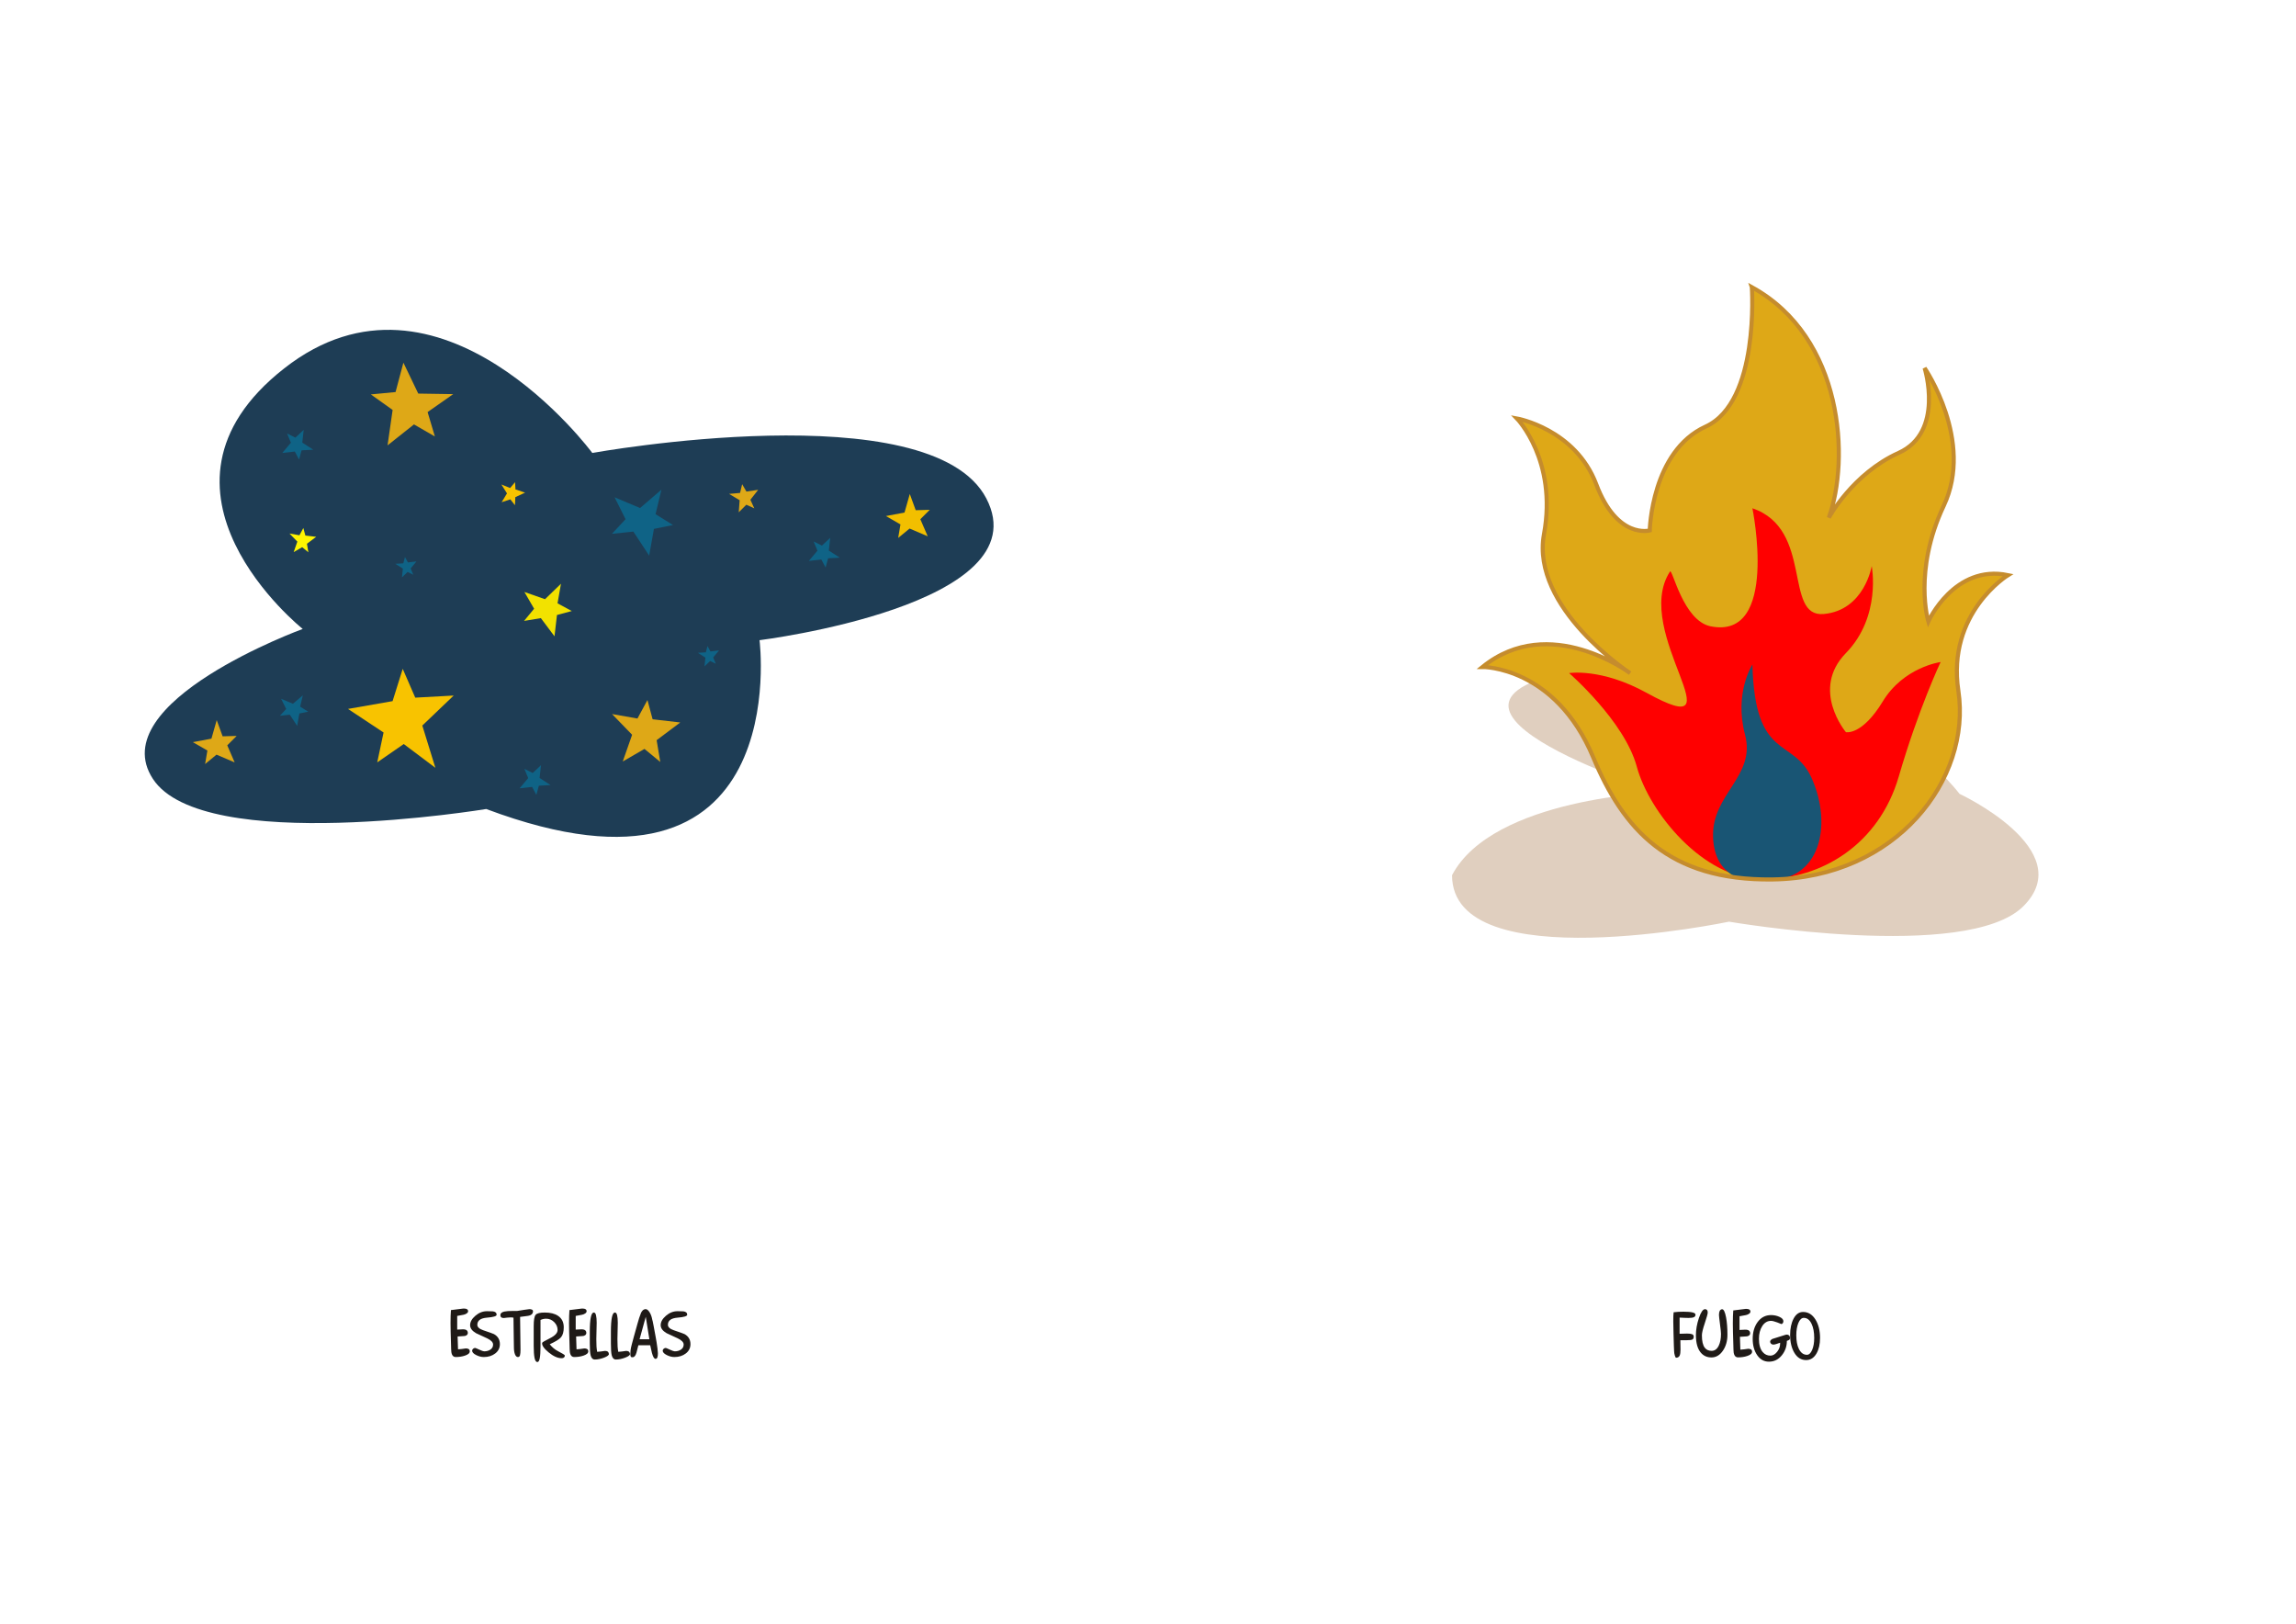 <?xml version="1.0" encoding="UTF-8"?>
<!DOCTYPE svg PUBLIC "-//W3C//DTD SVG 1.1//EN" "http://www.w3.org/Graphics/SVG/1.1/DTD/svg11.dtd">
<!-- Creator: CorelDRAW -->
<svg xmlns="http://www.w3.org/2000/svg" xml:space="preserve" width="420mm" height="297mm" style="shape-rendering:geometricPrecision; text-rendering:geometricPrecision; image-rendering:optimizeQuality; fill-rule:evenodd; clip-rule:evenodd"
viewBox="0 0 420 297"
 xmlns:xlink="http://www.w3.org/1999/xlink">
 <defs>
  <style type="text/css">
   <![CDATA[
    .str0 {stroke:#C58C2D;stroke-width:0.75}
    .fil11 {fill:none}
    .fil6 {fill:#F8C300}
    .fil2 {fill:#FFF500}
    .fil9 {fill:red}
    .fil7 {fill:#0F6386}
    .fil10 {fill:#195574}
    .fil1 {fill:#1E3D55}
    .fil4 {fill:#DEA817}
    .fil3 {fill:#F2BF00}
    .fil5 {fill:#F2E200}
    .fil8 {fill:#E0CFBF}
    .fil0 {fill:#1F1A17;fill-rule:nonzero}
   ]]>
  </style>
    <clipPath id="id0">
     <path d="M320.46 52.521c16.813,9.234 17.926,31.607 14.077,42.166 0,0 4.363,-8.059 12.783,-11.857 8.42,-3.798 4.744,-15.52 4.744,-15.52 0,0 9.123,13.275 3.497,25.201 -5.625,11.926 -2.818,21.158 -2.818,21.158 0,0 4.728,-10.515 14.577,-8.479 0,0 -11.233,6.892 -9.085,21.142 2.45,16.254 -11.434,34.24 -34.029,34.517 -18.995,0.232 -27.245,-9.161 -32.772,-22.354 -6.975,-16.65 -20.251,-16.507 -20.251,-16.507 12.304,-9.968 27.001,1.125 27.001,1.125 0,0 -18.222,-11.922 -15.747,-25.422 2.475,-13.501 -4.954,-21.154 -4.954,-21.154 0,0 10.69,1.911 14.515,12.036 3.825,10.125 9.786,8.44 9.786,8.44 0,0 0.307,-14.472 10.225,-18.99 9.918,-4.518 8.451,-25.5 8.451,-25.5z"/>
    </clipPath>
 </defs>
 <g id="Capa_x0020_1">
  <path class="fil0" d="M310.152 240.461c0,0.203 -0.097,0.351 -0.292,0.445 -0.195,0.093 -0.521,0.14 -0.978,0.14 -0.245,0 -0.499,-0.006 -0.762,-0.019 -0.263,-0.013 -0.555,-0.028 -0.876,-0.044l0 2.959 1.372 -0.038c0.398,0 0.699,0.038 0.902,0.114 0.203,0.076 0.305,0.224 0.305,0.445 0,0.271 -0.083,0.449 -0.248,0.533 -0.165,0.085 -0.544,0.127 -1.137,0.127l-1.054 0 0.025 1.702c0,0.491 -0.047,0.847 -0.14,1.067 -0.118,0.288 -0.343,0.432 -0.673,0.432 -0.068,0 -0.144,-0.14 -0.229,-0.419 -0.085,-0.279 -0.127,-0.542 -0.127,-0.787 -0.017,-0.313 -0.032,-0.639 -0.044,-0.978 -0.013,-0.339 -0.034,-1.094 -0.064,-2.267 -0.03,-1.173 -0.044,-1.907 -0.044,-2.203 0,-0.381 0.004,-0.718 0.013,-1.01 0.009,-0.292 0.025,-0.51 0.051,-0.654 0.525,-0.068 1.122,-0.102 1.791,-0.102 0.728,0 1.278,0.042 1.651,0.127 0.372,0.085 0.559,0.229 0.559,0.432zm5.842 3.67c0,1.118 -0.271,2.079 -0.813,2.883 -0.567,0.838 -1.27,1.257 -2.108,1.257 -0.796,0 -1.439,-0.284 -1.93,-0.851 -0.61,-0.703 -0.914,-1.778 -0.914,-3.226 0,-1.008 0.182,-2.051 0.546,-3.131 0.364,-1.079 0.737,-1.619 1.118,-1.619 0.33,0 0.495,0.207 0.495,0.622 0,0.229 -0.178,0.872 -0.533,1.93 -0.356,1.058 -0.533,1.799 -0.533,2.223 0,1.067 0.178,1.829 0.533,2.286 0.288,0.372 0.703,0.559 1.245,0.559 0.567,0 1.003,-0.318 1.308,-0.953 0.271,-0.559 0.406,-1.278 0.406,-2.159 0,-0.254 -0.061,-0.849 -0.184,-1.784 -0.123,-0.935 -0.184,-1.488 -0.184,-1.657 0,-0.652 0.182,-1.003 0.546,-1.054 0.305,-0.034 0.555,0.457 0.749,1.473 0.169,0.897 0.254,1.964 0.254,3.2zm4.508 3.099c0,0.322 -0.296,0.58 -0.889,0.775 -0.508,0.169 -1.071,0.254 -1.689,0.254 -0.313,0 -0.538,-0.157 -0.673,-0.47 -0.102,-0.237 -0.152,-0.557 -0.152,-0.955 -0.009,-0.364 -0.017,-0.669 -0.025,-0.916 -0.059,-1.755 -0.089,-3.035 -0.089,-3.84 0,-0.993 0.025,-1.793 0.076,-2.405l2.248 -0.279c0.085,0 0.144,0 0.178,0 0.22,0 0.394,0.04 0.521,0.121 0.127,0.081 0.191,0.205 0.191,0.375 0,0.144 -0.085,0.275 -0.254,0.394 -0.169,0.118 -0.36,0.199 -0.572,0.241l-1.168 0.216 0 2.502 1.041 -0.051c0.33,0 0.563,0.059 0.699,0.178 0.136,0.118 0.203,0.279 0.203,0.483 0,0.169 -0.07,0.307 -0.209,0.413 -0.14,0.106 -0.307,0.159 -0.502,0.159l-1.156 0.076 0.076 2.349c0.169,0 0.392,-0.019 0.667,-0.057 0.275,-0.038 0.531,-0.074 0.768,-0.108 0.212,0 0.383,0.04 0.514,0.121 0.131,0.081 0.197,0.222 0.197,0.425zm6.934 -2.54c0,0.22 -0.083,0.362 -0.248,0.425 -0.165,0.064 -0.273,0.108 -0.324,0.133 0,0.974 -0.292,1.833 -0.876,2.578 -0.635,0.813 -1.435,1.219 -2.4,1.219 -0.889,0 -1.607,-0.398 -2.153,-1.194 -0.546,-0.796 -0.819,-1.782 -0.819,-2.959 0,-1.228 0.292,-2.248 0.876,-3.061 0.626,-0.872 1.456,-1.308 2.489,-1.308 0.542,0 1.052,0.108 1.53,0.324 0.478,0.216 0.718,0.485 0.718,0.806 0,0.11 -0.034,0.222 -0.102,0.337 -0.068,0.114 -0.161,0.172 -0.279,0.172 -0.313,-0.136 -0.555,-0.233 -0.724,-0.292 -0.533,-0.195 -0.914,-0.292 -1.143,-0.292 -0.669,0 -1.206,0.315 -1.613,0.946 -0.406,0.631 -0.61,1.408 -0.61,2.33 0,1.075 0.229,1.884 0.686,2.426 0.372,0.44 0.842,0.66 1.41,0.66 0.44,0 0.847,-0.229 1.219,-0.686 0.372,-0.457 0.559,-0.957 0.559,-1.499l0 -0.178c-0.214,0.076 -0.436,0.152 -0.671,0.229 -0.235,0.076 -0.425,0.114 -0.569,0.114 -0.163,0 -0.3,-0.053 -0.415,-0.159 -0.116,-0.106 -0.174,-0.239 -0.174,-0.4 0,-0.102 0.055,-0.203 0.165,-0.305 0.11,-0.102 0.212,-0.165 0.305,-0.191l2.349 -0.737c0.076,-0.025 0.152,-0.038 0.229,-0.038 0.169,0 0.309,0.051 0.419,0.152 0.11,0.102 0.165,0.25 0.165,0.445zm5.499 0.025c0,1.143 -0.216,2.087 -0.648,2.832 -0.466,0.804 -1.096,1.206 -1.892,1.206 -0.906,0 -1.621,-0.436 -2.146,-1.308 -0.525,-0.872 -0.787,-1.968 -0.787,-3.289 0,-1.194 0.214,-2.193 0.641,-2.997 0.427,-0.804 1.005,-1.206 1.734,-1.206 0.94,0 1.698,0.47 2.273,1.41 0.55,0.897 0.826,2.015 0.826,3.353zm-1.067 -0.013c0,-1.041 -0.161,-1.901 -0.483,-2.578 -0.347,-0.728 -0.821,-1.092 -1.422,-1.092 -0.398,0 -0.726,0.305 -0.984,0.914 -0.258,0.61 -0.387,1.367 -0.387,2.273 0,1.024 0.157,1.854 0.47,2.489 0.356,0.72 0.847,1.079 1.473,1.079 0.381,0 0.699,-0.294 0.953,-0.883 0.254,-0.588 0.381,-1.323 0.381,-2.203z"/>
  <path class="fil0" d="M85.932 247.167c0,0.322 -0.296,0.58 -0.889,0.775 -0.508,0.169 -1.071,0.254 -1.689,0.254 -0.313,0 -0.538,-0.157 -0.673,-0.47 -0.102,-0.237 -0.152,-0.557 -0.152,-0.955 -0.009,-0.364 -0.017,-0.669 -0.025,-0.916 -0.059,-1.755 -0.089,-3.035 -0.089,-3.84 0,-0.993 0.025,-1.793 0.076,-2.405l2.248 -0.279c0.085,0 0.144,0 0.178,0 0.22,0 0.394,0.04 0.521,0.121 0.127,0.081 0.191,0.205 0.191,0.375 0,0.144 -0.085,0.275 -0.254,0.394 -0.169,0.118 -0.36,0.199 -0.572,0.241l-1.168 0.216 0 2.502 1.041 -0.051c0.33,0 0.563,0.059 0.699,0.178 0.136,0.118 0.203,0.279 0.203,0.483 0,0.169 -0.07,0.307 -0.209,0.413 -0.14,0.106 -0.307,0.159 -0.502,0.159l-1.156 0.076 0.076 2.349c0.169,0 0.392,-0.019 0.667,-0.057 0.275,-0.038 0.531,-0.074 0.768,-0.108 0.212,0 0.383,0.04 0.514,0.121 0.131,0.081 0.197,0.222 0.197,0.425zm5.512 -1.333c0,0.703 -0.284,1.272 -0.851,1.708 -0.567,0.436 -1.266,0.654 -2.095,0.654 -0.457,0 -0.927,-0.123 -1.41,-0.368 -0.483,-0.245 -0.724,-0.512 -0.724,-0.8 0,-0.118 0.057,-0.231 0.172,-0.337 0.114,-0.106 0.243,-0.159 0.387,-0.159 0.051,0 0.301,0.104 0.749,0.311 0.449,0.207 0.745,0.311 0.889,0.311 0.457,0 0.845,-0.11 1.162,-0.33 0.318,-0.22 0.476,-0.525 0.476,-0.914 0,-0.406 -0.36,-0.783 -1.079,-1.13 -0.677,-0.313 -1.355,-0.626 -2.032,-0.94 -0.728,-0.423 -1.092,-0.914 -1.092,-1.473 0,-0.593 0.322,-1.166 0.965,-1.721 0.643,-0.554 1.35,-0.832 2.121,-0.832 0.542,0 0.889,0.009 1.041,0.025 0.483,0.051 0.724,0.258 0.724,0.622 0,0.263 -0.588,0.44 -1.765,0.533 -1.177,0.093 -1.765,0.529 -1.765,1.308 0,0.415 0.356,0.745 1.067,0.991 1.202,0.406 1.863,0.643 1.981,0.711 0.72,0.406 1.079,1.016 1.079,1.829zm6.058 -6.02c0,0.499 -0.349,0.789 -1.048,0.87 -0.699,0.081 -1.137,0.138 -1.315,0.172l0.076 5.994c0,0.449 -0.03,0.785 -0.089,1.01 -0.059,0.224 -0.186,0.337 -0.381,0.337 -0.229,0 -0.408,-0.165 -0.54,-0.495 -0.131,-0.33 -0.197,-0.762 -0.197,-1.295 -0.009,-0.347 -0.017,-0.874 -0.025,-1.581 -0.009,-0.707 -0.019,-1.469 -0.032,-2.286 -0.013,-0.817 -0.019,-1.331 -0.019,-1.543 -0.144,-0.034 -0.322,-0.051 -0.533,-0.051 -0.22,0 -0.436,0.015 -0.648,0.044 -0.212,0.03 -0.398,0.053 -0.559,0.07 -0.195,0 -0.343,-0.03 -0.445,-0.089 -0.144,-0.085 -0.216,-0.233 -0.216,-0.445 0,-0.322 0.241,-0.538 0.724,-0.648 0.33,-0.076 0.88,-0.114 1.651,-0.114l0.711 0c0.118,-0.017 0.546,-0.085 1.283,-0.203 0.525,-0.085 0.842,-0.127 0.953,-0.127 0.169,0 0.32,0.03 0.451,0.089 0.131,0.059 0.197,0.157 0.197,0.292zm5.829 8.115c-0.017,0.11 -0.042,0.191 -0.076,0.241 -0.102,0.161 -0.275,0.241 -0.521,0.241 -0.72,0 -1.511,-0.356 -2.375,-1.067 -0.864,-0.711 -1.257,-1.291 -1.181,-1.74 0,-0.093 0.47,-0.372 1.41,-0.838 0.94,-0.466 1.41,-0.974 1.41,-1.524 0,-0.542 -0.207,-1.02 -0.622,-1.435 -0.415,-0.415 -0.906,-0.622 -1.473,-0.622 -0.356,0 -0.699,0.076 -1.029,0.229l0 4.839c0,0.948 -0.044,1.662 -0.131,2.14 -0.089,0.478 -0.233,0.718 -0.434,0.718 -0.252,0 -0.428,-0.256 -0.529,-0.768 -0.1,-0.512 -0.15,-1.247 -0.15,-2.203l0 -3.594c0,-1.092 0.116,-1.78 0.349,-2.064 0.231,-0.284 0.792,-0.425 1.679,-0.425 1.022,0 1.833,0.203 2.432,0.61 0.692,0.466 1.039,1.164 1.039,2.095 0,0.83 -0.174,1.444 -0.521,1.841 -0.313,0.356 -0.995,0.775 -2.045,1.257 0.449,0.559 0.948,0.978 1.499,1.257 0.847,0.432 1.27,0.703 1.27,0.813zm4.28 -0.762c0,0.322 -0.296,0.58 -0.889,0.775 -0.508,0.169 -1.071,0.254 -1.689,0.254 -0.313,0 -0.538,-0.157 -0.673,-0.47 -0.102,-0.237 -0.152,-0.557 -0.152,-0.955 -0.009,-0.364 -0.017,-0.669 -0.025,-0.916 -0.059,-1.755 -0.089,-3.035 -0.089,-3.84 0,-0.993 0.025,-1.793 0.076,-2.405l2.248 -0.279c0.085,0 0.144,0 0.178,0 0.22,0 0.394,0.04 0.521,0.121 0.127,0.081 0.191,0.205 0.191,0.375 0,0.144 -0.085,0.275 -0.254,0.394 -0.169,0.118 -0.36,0.199 -0.572,0.241l-1.168 0.216 0 2.502 1.041 -0.051c0.33,0 0.563,0.059 0.699,0.178 0.136,0.118 0.203,0.279 0.203,0.483 0,0.169 -0.07,0.307 -0.209,0.413 -0.14,0.106 -0.307,0.159 -0.502,0.159l-1.156 0.076 0.076 2.349c0.169,0 0.392,-0.019 0.667,-0.057 0.275,-0.038 0.531,-0.074 0.768,-0.108 0.212,0 0.383,0.04 0.514,0.121 0.131,0.081 0.197,0.222 0.197,0.425zm3.772 0.457c0.025,0.22 -0.263,0.447 -0.864,0.679 -0.601,0.233 -1.173,0.349 -1.712,0.349 -0.377,0 -0.631,-0.258 -0.766,-0.775 -0.1,-0.398 -0.15,-1.118 -0.15,-2.159 0,-0.339 0,-0.686 0,-1.041 0,-0.356 0,-0.724 0,-1.105 0,-2.345 0.245,-3.518 0.737,-3.518 0.186,0 0.32,0.165 0.4,0.495 0.08,0.33 0.121,0.792 0.121,1.384 0,0.245 -0.011,0.743 -0.032,1.492 -0.021,0.749 -0.032,1.247 -0.032,1.492 0,0.55 0.011,0.995 0.032,1.333 0.021,0.339 0.061,0.669 0.121,0.991 0.169,0 0.392,-0.019 0.667,-0.057 0.275,-0.038 0.531,-0.074 0.768,-0.108 0.203,0 0.364,0.038 0.483,0.114 0.118,0.076 0.195,0.22 0.229,0.432zm3.861 0c0.025,0.22 -0.263,0.447 -0.864,0.679 -0.601,0.233 -1.173,0.349 -1.712,0.349 -0.377,0 -0.631,-0.258 -0.766,-0.775 -0.1,-0.398 -0.15,-1.118 -0.15,-2.159 0,-0.339 0,-0.686 0,-1.041 0,-0.356 0,-0.724 0,-1.105 0,-2.345 0.245,-3.518 0.737,-3.518 0.186,0 0.32,0.165 0.4,0.495 0.08,0.33 0.121,0.792 0.121,1.384 0,0.245 -0.011,0.743 -0.032,1.492 -0.021,0.749 -0.032,1.247 -0.032,1.492 0,0.55 0.011,0.995 0.032,1.333 0.021,0.339 0.061,0.669 0.121,0.991 0.169,0 0.392,-0.019 0.667,-0.057 0.275,-0.038 0.531,-0.074 0.768,-0.108 0.203,0 0.364,0.038 0.483,0.114 0.118,0.076 0.195,0.22 0.229,0.432zm5.105 -0.127c0,0.33 -0.032,0.584 -0.095,0.762 -0.064,0.178 -0.18,0.267 -0.349,0.267 -0.237,0 -0.453,-0.36 -0.648,-1.079 -0.11,-0.466 -0.216,-0.936 -0.318,-1.41l-2.159 0c-0.118,0.457 -0.237,0.914 -0.356,1.372 -0.161,0.55 -0.394,0.826 -0.699,0.826 -0.178,0 -0.284,-0.025 -0.318,-0.076 -0.068,-0.102 -0.102,-0.275 -0.102,-0.521 0,-0.203 0.015,-0.434 0.044,-0.692 0.03,-0.258 0.104,-0.612 0.222,-1.06 0.118,-0.449 0.237,-0.891 0.356,-1.327 0.118,-0.436 0.347,-1.255 0.686,-2.457 0.254,-0.897 0.402,-1.372 0.445,-1.422 0.237,-0.83 0.588,-1.245 1.054,-1.245 0.229,0 0.461,0.182 0.699,0.546 0.237,0.364 0.406,0.826 0.508,1.384 0.034,0.059 0.116,0.438 0.248,1.137 0.131,0.699 0.252,1.353 0.362,1.962 0.059,0.347 0.118,0.686 0.178,1.016 0.059,0.33 0.114,0.711 0.165,1.143 0.051,0.432 0.076,0.724 0.076,0.876zm-1.562 -2.553l-0.66 -4.102 -1.13 4.102 1.791 0zm7.518 0.889c0,0.703 -0.284,1.272 -0.851,1.708 -0.567,0.436 -1.266,0.654 -2.095,0.654 -0.457,0 -0.927,-0.123 -1.41,-0.368 -0.483,-0.245 -0.724,-0.512 -0.724,-0.8 0,-0.118 0.057,-0.231 0.172,-0.337 0.114,-0.106 0.243,-0.159 0.387,-0.159 0.051,0 0.301,0.104 0.749,0.311 0.449,0.207 0.745,0.311 0.889,0.311 0.457,0 0.845,-0.11 1.162,-0.33 0.318,-0.22 0.476,-0.525 0.476,-0.914 0,-0.406 -0.36,-0.783 -1.079,-1.13 -0.677,-0.313 -1.355,-0.626 -2.032,-0.94 -0.728,-0.423 -1.092,-0.914 -1.092,-1.473 0,-0.593 0.322,-1.166 0.965,-1.721 0.643,-0.554 1.35,-0.832 2.121,-0.832 0.542,0 0.889,0.009 1.041,0.025 0.483,0.051 0.724,0.258 0.724,0.622 0,0.263 -0.588,0.44 -1.765,0.533 -1.177,0.093 -1.765,0.529 -1.765,1.308 0,0.415 0.356,0.745 1.067,0.991 1.202,0.406 1.863,0.643 1.981,0.711 0.72,0.406 1.079,1.016 1.079,1.829z"/>
  <g id="_639667136">
   <path id="_639074144" class="fil1" d="M88.945 147.966c0,0 -51.785,8.552 -60.981,-5.518 -9.196,-14.07 27.412,-27.415 27.412,-27.415 0,0 -31.826,-25.364 -3.381,-47.664 28.444,-22.3 56.352,15.475 56.352,15.475 0,0 61.914,-11.198 72.078,8.318 10.164,19.516 -41.487,25.926 -41.487,25.926 0,0 6.639,52.137 -49.993,30.877z"/>
   <polygon id="_639074816" class="fil2" points="57.842,98.181 55.861,97.952 55.492,96.574 54.775,97.899 52.954,97.578 54.393,99.062 53.721,100.977 55.278,100.076 56.41,101.011 56.149,99.45 "/>
   <polygon id="_639074504" class="fil3" points="169.706,98.088 168.354,94.965 170.076,93.243 167.507,93.315 166.427,90.35 165.461,93.743 162.058,94.383 164.719,95.915 164.303,98.386 166.387,96.669 "/>
   <polygon id="_639074696" class="fil4" points="70.895,81.456 75.728,77.624 79.55,79.831 78.219,75.367 82.904,72.084 76.511,71.985 73.793,66.328 72.359,71.705 67.838,72.136 71.822,74.979 "/>
   <polygon id="_639074912" class="fil5" points="101.433,116.382 101.883,112.483 104.596,111.756 101.988,110.346 102.619,106.761 99.698,109.593 95.929,108.27 97.704,111.335 95.863,113.563 98.935,113.05 "/>
   <polygon id="_639075008" class="fil6" points="96.05,90.101 94.291,89.512 94.221,88.187 93.314,89.254 91.719,88.612 92.742,90.239 91.763,91.852 93.353,91.332 94.203,92.4 94.266,90.93 "/>
   <polygon id="_639075200" class="fil6" points="63.66,129.661 70.164,133.971 69.009,139.433 73.856,136.081 79.641,140.428 77.252,132.7 82.99,127.213 75.961,127.597 73.669,122.33 71.813,128.236 "/>
   <polygon id="_639075344" class="fil4" points="42.924,139.441 41.572,136.319 43.294,134.597 40.724,134.669 39.644,131.704 38.679,135.096 35.276,135.737 37.937,137.269 37.521,139.74 39.605,138.023 "/>
   <polygon id="_639075632" class="fil4" points="124.437,132.137 119.38,131.552 118.437,128.034 116.608,131.416 111.958,130.597 115.632,134.387 113.916,139.275 117.891,136.973 120.782,139.36 120.116,135.376 "/>
   <polygon id="_639075152" class="fil4" points="138.693,89.586 136.538,89.904 135.759,88.555 135.378,90.155 133.365,90.332 135.303,91.491 135.135,93.701 136.524,92.31 137.982,92.976 137.266,91.403 "/>
   <polygon id="_639070400" class="fil7" points="76.184,102.679 74.618,102.869 74.079,101.878 73.773,103.029 72.313,103.119 73.694,103.995 73.531,105.592 74.562,104.61 75.606,105.12 75.117,103.968 "/>
   <polygon id="_639042944" class="fil7" points="54.361,132.763 54.764,130.492 56.382,130.163 54.902,129.243 55.401,127.162 53.586,128.719 51.423,127.808 52.354,129.67 51.195,130.911 53.015,130.72 "/>
   <polygon id="_639666560" class="fil7" points="95.046,144.18 97.338,143.922 98.113,145.38 98.575,143.7 100.712,143.587 98.704,142.289 98.962,139.956 97.442,141.378 95.923,140.619 96.623,142.31 "/>
   <polygon id="_639665864" class="fil7" points="147.955,102.59 150.247,102.333 151.022,103.79 151.485,102.11 153.621,101.997 151.613,100.699 151.872,98.366 150.351,99.788 148.832,99.029 149.533,100.72 "/>
   <polygon id="_639666152" class="fil7" points="131.525,118.959 129.959,119.149 129.42,118.157 129.114,119.308 127.654,119.398 129.035,120.274 128.872,121.871 129.903,120.89 130.947,121.4 130.457,120.247 "/>
   <polygon id="_639666296" class="fil7" points="51.638,82.843 53.93,82.585 54.705,84.042 55.168,82.363 57.304,82.25 55.296,80.952 55.554,78.619 54.034,80.04 52.515,79.281 53.215,80.972 "/>
   <polygon id="_639667712" class="fil7" points="118.752,101.622 119.621,96.732 123.103,96.023 119.918,94.042 120.992,89.563 117.084,92.915 112.426,90.954 114.431,94.961 111.935,97.634 115.855,97.222 "/>
  </g>
  <g id="_639667424">
   <path id="_639666728" class="fil8" d="M265.618 160.068c7.44,-14.172 37.89,-15.162 37.89,-15.162 0,0 -54.188,-17.079 -10.609,-23.102 43.579,-6.023 65.546,23.384 65.546,23.384 0,0 21.998,10.243 11.692,20.549 -10.307,10.307 -53.854,2.834 -53.854,2.834 0,0 -50.665,10.629 -50.665,-8.503z"/>
   <path id="_639666872" class="fil4" d="M320.46 52.521c16.813,9.234 17.926,31.607 14.077,42.166 0,0 4.363,-8.059 12.783,-11.857 8.42,-3.798 4.744,-15.52 4.744,-15.52 0,0 9.123,13.275 3.497,25.201 -5.625,11.926 -2.818,21.158 -2.818,21.158 0,0 4.728,-10.515 14.577,-8.479 0,0 -11.233,6.892 -9.085,21.142 2.45,16.254 -11.434,34.24 -34.029,34.517 -18.995,0.232 -27.245,-9.161 -32.772,-22.354 -6.975,-16.65 -20.251,-16.507 -20.251,-16.507 12.304,-9.968 27.001,1.125 27.001,1.125 0,0 -18.222,-11.922 -15.747,-25.422 2.475,-13.501 -4.954,-21.154 -4.954,-21.154 0,0 10.69,1.911 14.515,12.036 3.825,10.125 9.786,8.44 9.786,8.44 0,0 0.307,-14.472 10.225,-18.99 9.918,-4.518 8.451,-25.5 8.451,-25.5z"/>
   <g style="clip-path:url(#id0)">
    <g>
     <g>
      <path id="_6396772881" class="fil9" d="M320.562 92.959c0,0 4.939,24.135 -7.647,21.59 -5.048,-1.02 -6.997,-10.681 -7.428,-10.018 -7.214,11.098 13.367,31.904 -4.279,22.183 -8.315,-4.581 -14.172,-3.604 -14.172,-3.604 0,0 10.125,8.775 12.376,17.101 2.25,8.325 12.123,20.576 22.979,20.606 10.856,0.03 21.348,-6.43 24.948,-18.806 3.6,-12.376 7.65,-20.926 7.65,-20.926 0,0 -6.75,0.9 -10.575,7.2 -3.825,6.3 -6.75,5.625 -6.75,5.625 0,0 -6.525,-7.771 0,-14.461 6.525,-6.69 4.725,-15.915 4.725,-15.915 0,0 -1.329,8.079 -8.765,8.765 -7.436,0.686 -1.811,-15.515 -13.061,-19.34z"/>
      <path id="_639676760" class="fil10" d="M320.562 121.535c0,0 -3.375,5.175 -1.35,12.825 2.025,7.65 -6.075,10.8 -5.85,18.676 0.225,7.875 6.856,9.45 13.5,7.421 6.644,-2.029 7.876,-10.796 4.501,-18.221 -3.375,-7.425 -10.351,-2.953 -10.8,-20.701z"/>
     </g>
    </g>
   </g>
   <path class="fil11 str0" d="M320.46 52.521c16.813,9.234 17.926,31.607 14.077,42.166 0,0 4.363,-8.059 12.783,-11.857 8.42,-3.798 4.744,-15.52 4.744,-15.52 0,0 9.123,13.275 3.497,25.201 -5.625,11.926 -2.818,21.158 -2.818,21.158 0,0 4.728,-10.515 14.577,-8.479 0,0 -11.233,6.892 -9.085,21.142 2.45,16.254 -11.434,34.24 -34.029,34.517 -18.995,0.232 -27.245,-9.161 -32.772,-22.354 -6.975,-16.65 -20.251,-16.507 -20.251,-16.507 12.304,-9.968 27.001,1.125 27.001,1.125 0,0 -18.222,-11.922 -15.747,-25.422 2.475,-13.501 -4.954,-21.154 -4.954,-21.154 0,0 10.69,1.911 14.515,12.036 3.825,10.125 9.786,8.44 9.786,8.44 0,0 0.307,-14.472 10.225,-18.99 9.918,-4.518 8.451,-25.5 8.451,-25.5z"/>
  </g>
 </g>
</svg>
